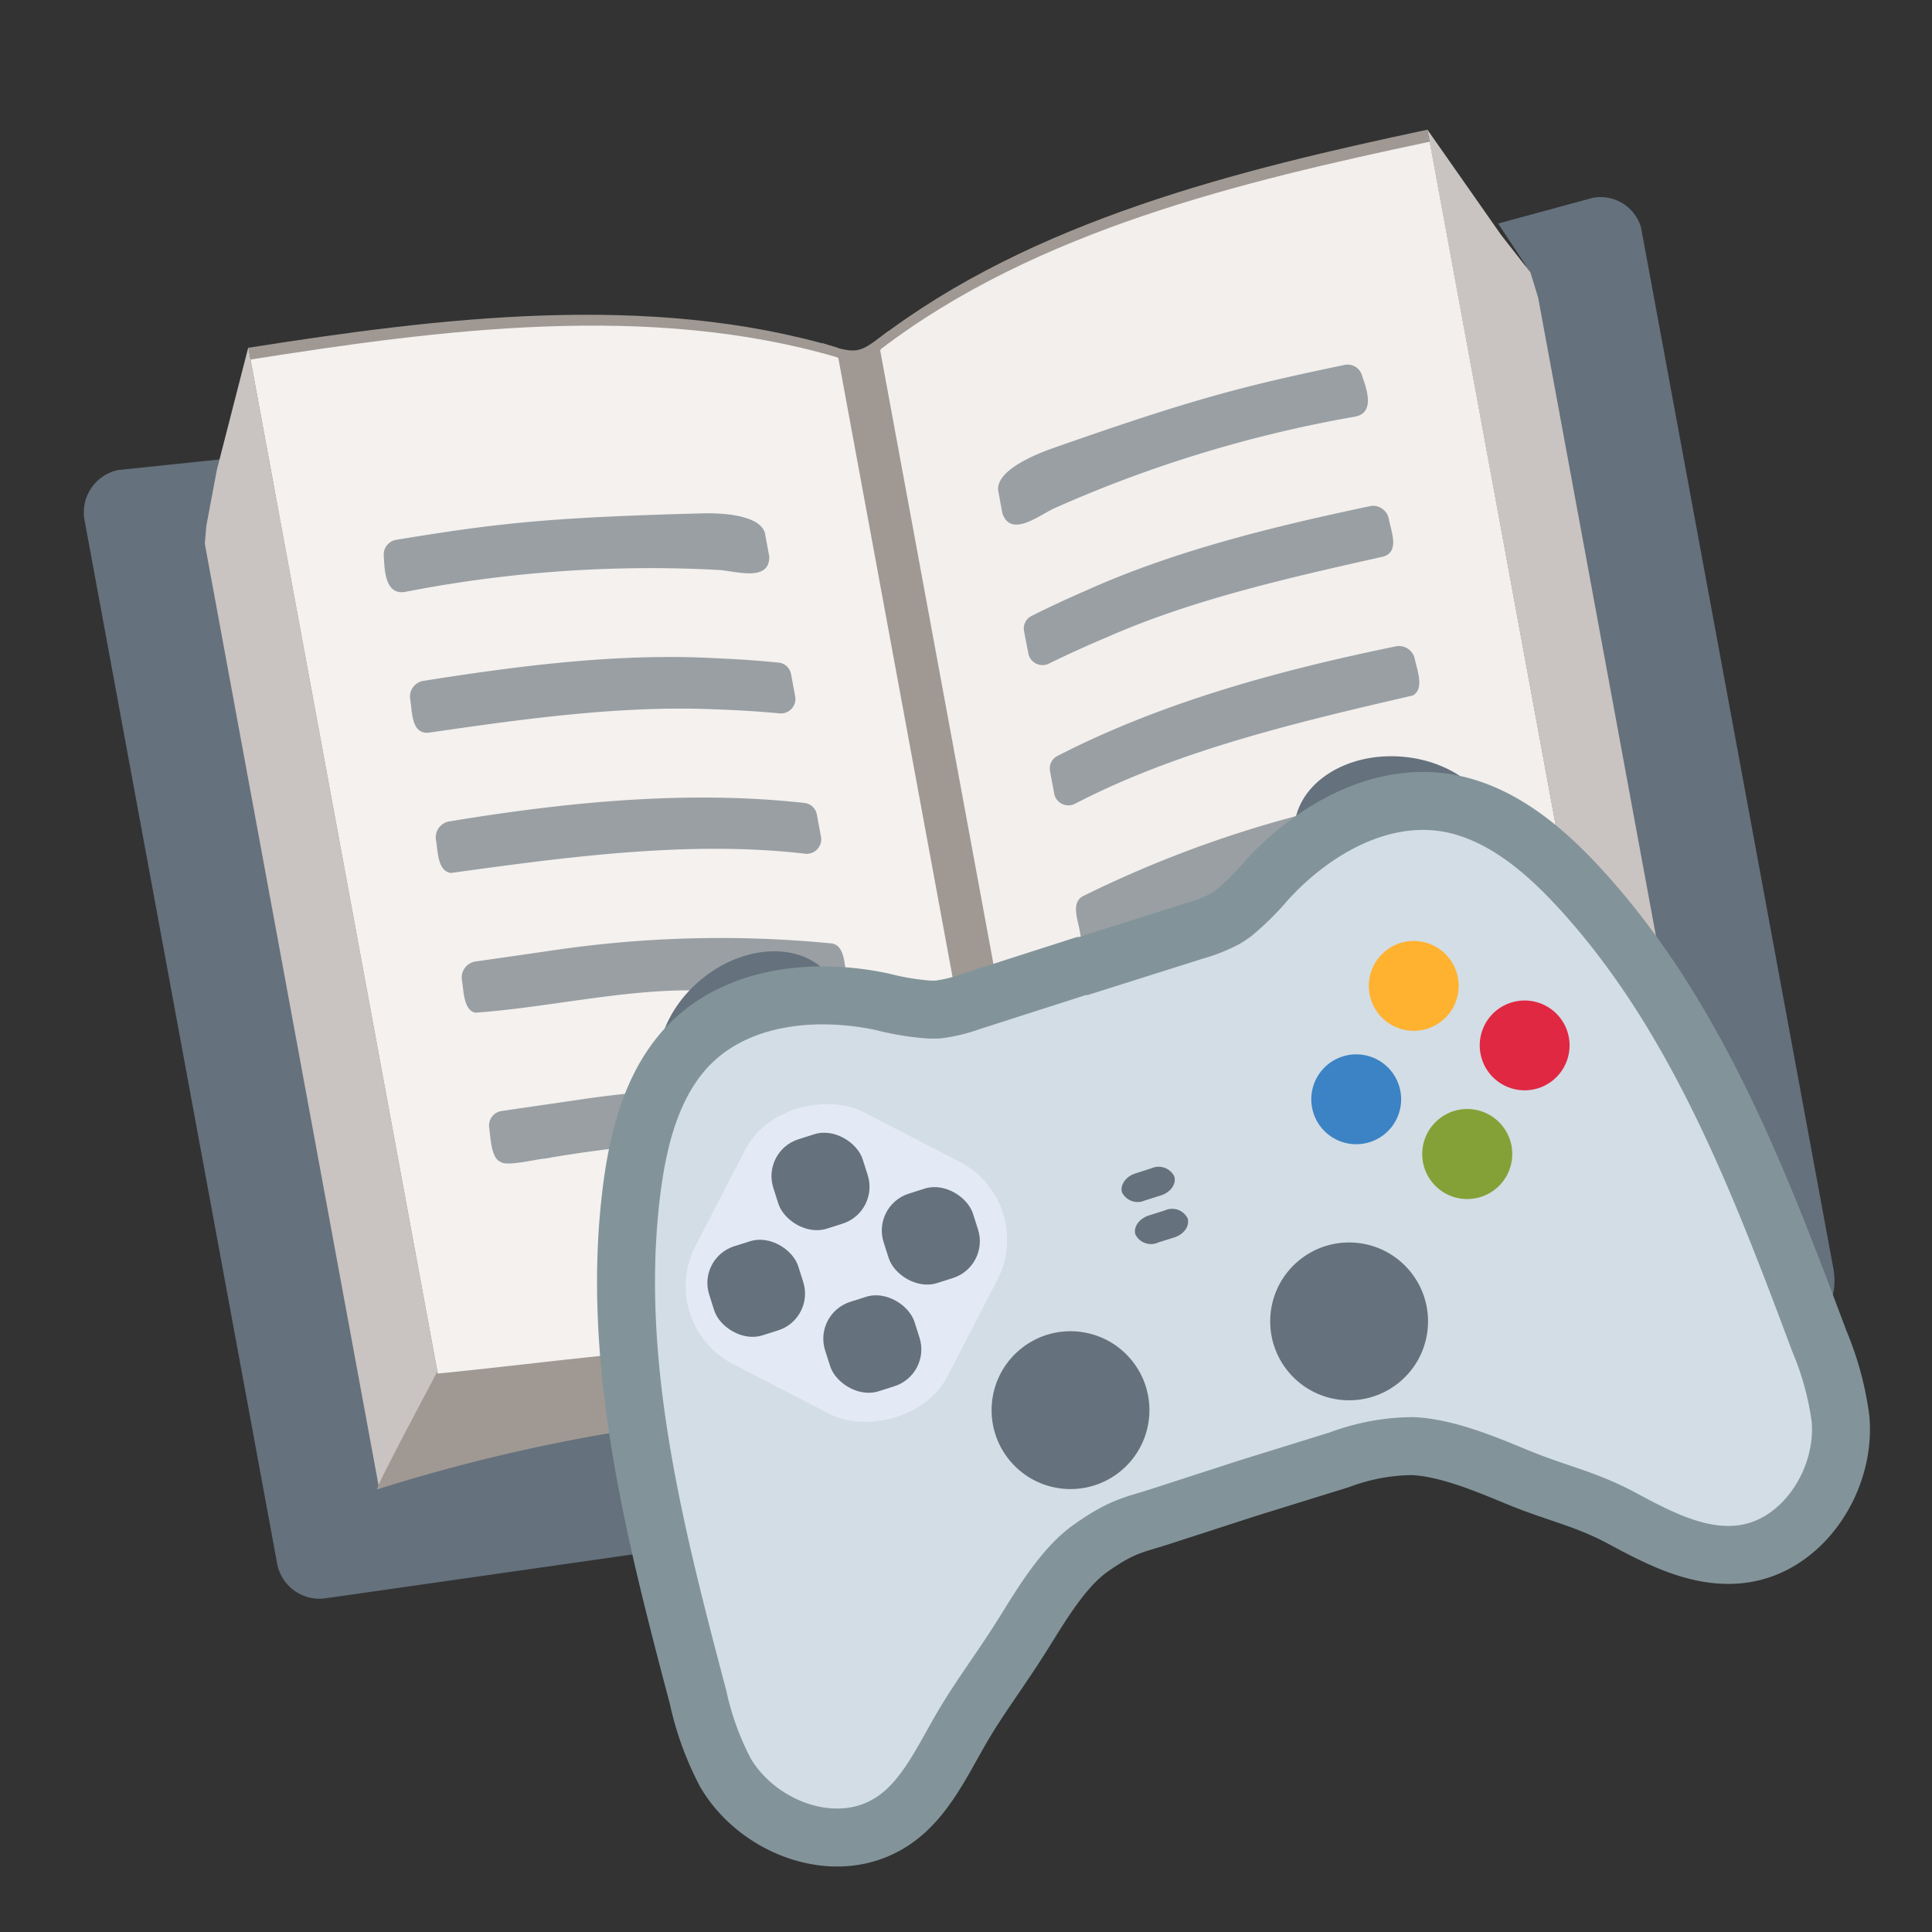 <svg xmlns="http://www.w3.org/2000/svg" viewBox="0 0 200 200"><rect x="0" y="0" width="200" height="200" fill="#333333" stroke="none"/><defs><style>.a{fill:#4f4338;}.b{fill:#4c0808;}.c{fill:#d32f2f;}.d{fill:#65717c;}.e{fill:#475056;}.f{fill:#c9c3c1;}.g{fill:#a09993;}.h{fill:#f2efed;}.i{fill:#999fa3;}.j{fill:#f4f1ef;}.k{fill:#d3dde5;stroke:#829499;stroke-miterlimit:10;stroke-width:6px;}.l{fill:#3b83c4;}.m{fill:#84a137;}.n{fill:#e02843;}.o{fill:#ffb230;}.p{fill:#eef4ff;opacity:0.6;}</style></defs><path class="a" d="M109.7,149.57v0h0v0a8.85,8.85,0,0,0-5.55-4.09,17.37,17.37,0,0,0-6.66-.22c1.23,6.45,7.12,10.8,13.2,9.68s10.06-7.29,8.87-13.75a17.52,17.52,0,0,0-6.13,2.57A8.88,8.88,0,0,0,109.7,149.57Z"/><polygon class="b" points="108.52 143.2 108.52 143.2 108.72 144.27 108.52 143.2"/><polygon class="c" points="39.59 155.9 39.59 155.9 39.59 155.9 39.59 155.9"/><path class="d" d="M22.75,47.56l-10.54,1.1A4.48,4.48,0,0,0,8.78,54L28.66,161.7a4.46,4.46,0,0,0,5.08,3.75l61.1-8.73a4.17,4.17,0,0,1,3.61,1.19,15.75,15.75,0,0,0,13.49,3.41c5.28-1,9.48-4.12,11.39-8a4.2,4.2,0,0,1,3-2.41l60.15-13.64c2.36-.44,3.89-2.81,3.3-6L169.88,23.55a4.36,4.36,0,0,0-5-3.07l-9.79,2.66,2.82,4.28.6,2,18.41,96.94"/><path class="e" d="M119.91,140.39l-.4.1c1.18,6.46-2.78,12.63-8.87,13.75s-12-3.22-13.2-9.68l-.41.05"/><polygon class="f" points="39.2 153.84 39.2 153.84 39.2 153.84 39.2 153.84 45.29 142.03 25.71 35.93 22.45 48.63 21.36 54.43 21.2 56.28 39.2 153.84"/><path class="g" d="M108.34,142.23l-.38-2c.12.66.44,2.39.56,3h0l-.18-1,14.42-2-2.8.88a307.55,307.55,0,0,1,57.33-12.4c-3.86-2.4-6.87-5.82-10-9.18l0,.09c-80,16.77-45.17,51.8-75.28-85.38-3,2.21-3,2.61-6.88,1.27,20.51,138.63,40.71,93.85-39.87,106.6V142c-.4.81-6.26,11.71-6.24,12.19l.15-.38-.15.38a180.63,180.63,0,0,1,23.79-5.78,236.08,236.08,0,0,1,34.24-3.13h0"/><polyline class="f" points="159.23 30.81 158.43 28.2 155.38 24.3 147.75 13.4 147.75 13.42 167.32 119.51 173.1 125.65 177.29 128.69"/><path class="g" d="M121.54,140.39l-13.2,1.84.18,1,.2,1.07-.2-1.07-.18-1-.38-2,.38,2L97,145.11l.08.2h0l.4-.05a17.37,17.37,0,0,1,6.66.22,8.85,8.85,0,0,1,5.55,4.09v0h0v0a8.88,8.88,0,0,1,3.72-5.81,17.52,17.52,0,0,1,6.13-2.57c.14,0,.27-.08.41-.1h0Z"/><path class="g" d="M167.32,119.52,147.75,13.43c-19.46,4.13-40.91,9.38-57,21.77l.2,0L109,133.23c2.41,11.63,11.6,1,17.12-.67,12.23-6.36,28.06-9.12,41.22-13Z"/><path class="h" d="M167.34,119.61,148,14.67c-19.46,4.12-40.67,9.17-56.82,21.47l-.06.15,17.9,97c2.39,11.5,11.6.91,17.12-.7,12.24-6.32,28.06-9.08,41.23-12.93Z"/><path class="i" d="M140.33,43.12a132.5,132.5,0,0,0-31.13,9.47c-1.55.68-4.53,3.15-5.43.56h0l-.45-2.44h0c-.12-2.1,4-3.71,5.58-4.28,14.76-5.19,19.88-6.48,30.32-8.66A1.55,1.55,0,0,1,141,38.89C141.48,40.28,142.35,42.68,140.33,43.12Z"/><path class="i" d="M143.23,57.61c-9.49,2.13-19.65,4.4-28.54,8.31q-3.07,1.29-6.06,2.75a1.49,1.49,0,0,1-2.17-1h0L106,65.29h0a1.46,1.46,0,0,1,.81-1.54c1.87-.94,3.78-1.82,5.71-2.66,9.23-4.14,19.47-6.62,29.39-8.71a1.66,1.66,0,0,1,1.86,1.34C144,55,144.91,57.07,143.23,57.61Z"/><path class="i" d="M146.24,72c-11.77,2.72-24.28,5.66-34.93,11.19a1.49,1.49,0,0,1-2.17-1h0l-.45-2.41h0a1.45,1.45,0,0,1,.81-1.54c10.89-5.6,23.09-8.89,35.1-11.35a1.68,1.68,0,0,1,1.86,1.33C146.7,69.39,147.48,71.33,146.24,72Z"/><path class="i" d="M149.05,86.41c-6.84,2.09-14.71,3.15-21.44,5.71A114.55,114.55,0,0,0,114,97.73a1.55,1.55,0,0,1-2.17-1h0c-.09-1.13-1.14-3.32.36-4A118,118,0,0,1,139,83.31l4-.9,4.06-.92a1.66,1.66,0,0,1,2.09,1.29C149.37,83.87,150.13,85.74,149.05,86.41Z"/><path class="g" d="M86.71,36c-19.5-5.82-41.34-3.09-61,0L45.29,142.06l0,.06C59,141,74.75,138,88.45,139.54c5.73-.45,18.13,6.25,16.23-5.48"/><path class="j" d="M45.32,142.19c17.37-1.7,36.1-5,53.47-1.29,3.6.67,7.21-.81,5.9-6.8l-17.9-97L86.7,37c-19.45-5.72-41.13-2.88-60.76.22Z"/><path class="i" d="M41.9,61.28A132.23,132.23,0,0,1,74.36,59c1.69.08,5.35,1.32,5.27-1.41h0l-.45-2.44h0c-.64-2-5-2.06-6.73-2-15.65.42-20.89,1-31.42,2.73a1.55,1.55,0,0,0-1.3,1.69C39.81,59,39.86,61.59,41.9,61.28Z"/><path class="i" d="M44.36,75.85C54,74.45,64.29,73,74,73.43c2.22.07,4.44.21,6.64.41a1.5,1.5,0,0,0,1.69-1.67h0l-.45-2.43h0a1.46,1.46,0,0,0-1.31-1.15c-2.08-.21-4.18-.35-6.28-.44-10.1-.58-20.55.76-30.56,2.35a1.65,1.65,0,0,0-1.26,1.91C42.68,73.73,42.59,76,44.36,75.85Z"/><path class="i" d="M46.68,90.37c12-1.66,24.7-3.38,36.63-2A1.5,1.5,0,0,0,85,86.69h0l-.45-2.42h0a1.46,1.46,0,0,0-1.3-1.15c-12.18-1.35-24.74-.07-36.84,1.93A1.68,1.68,0,0,0,45.14,87C45.33,88.09,45.29,90.19,46.68,90.37Z"/><path class="i" d="M49.2,104.83c7.13-.49,14.87-2.31,22.06-2.31A112.83,112.83,0,0,1,86,102.9a1.56,1.56,0,0,0,1.69-1.68h0c-.32-1.08-.12-3.5-1.75-3.57a118.1,118.1,0,0,0-28.42.69l-4.07.59-4.12.59a1.68,1.68,0,0,0-1.5,2C48,102.58,48,104.59,49.2,104.83Z"/><path class="i" d="M51.82,120.27c.58.53,3.88-.32,4.58-.33a124.14,124.14,0,0,1,32.47-1.41,1.52,1.52,0,0,0,1.69-1.7c-.37-1-.11-3.6-1.77-3.64a115.65,115.65,0,0,0-28.43.59c-2,.3-6.48.94-8.42,1.23a1.51,1.51,0,0,0-1.3,1.7C50.78,117.65,50.82,119.91,51.82,120.27Z"/><ellipse class="d" cx="144.51" cy="86.39" rx="8.08" ry="10.54" transform="translate(46.23 223.09) rotate(-85.16)"/><ellipse class="d" cx="77.69" cy="107.66" rx="10.53" ry="8.08" transform="translate(-51.11 75.48) rotate(-40.16)"/><path class="k" d="M188.34,138.84c-6.29-16.8-12.87-34.06-25.09-47.2-3.72-4-8.22-7.69-13.62-8.55-6.9-1.07-13.73,2.83-18.47,8a27.54,27.54,0,0,1-3.42,3.41,9.23,9.23,0,0,1-.89.6,15.67,15.67,0,0,1-3.15,1.25L112.16,100h0l-.1,0-.1,0h0l-11.53,3.7a15.79,15.79,0,0,1-3.29.8,9.73,9.73,0,0,1-1.08,0,27.73,27.73,0,0,1-4.75-.8c-6.85-1.45-14.67-.69-19.69,4.18-3.91,3.81-5.44,9.43-6.17,14.84-2.37,17.78,2.24,35.67,6.82,53a30.61,30.61,0,0,0,2.82,7.77c3.23,5.53,10.84,8.56,16.48,5.53C95.4,187,97.3,182.75,99.48,179c1.94-3.36,4.11-6.13,6.52-10,1.83-2.92,4.08-6.73,6.89-8.72,3.31-2.35,4.6-2.44,7.1-3.25l9.26-3,9.39-2.91a22,22,0,0,1,7.58-1.42c3.44.14,7.48,1.81,10.66,3.13,4.26,1.78,7.19,2.27,11.1,4.38s8,4.2,12.3,3.67c6.35-.78,10.81-7.65,10.25-14A31.12,31.12,0,0,0,188.34,138.84Z"/><path class="l" d="M144.82,112.37a4.65,4.65,0,1,1-5.84-3A4.64,4.64,0,0,1,144.82,112.37Z"/><path class="m" d="M155.61,116.66a4.66,4.66,0,1,1-6.51-.93A4.66,4.66,0,0,1,155.61,116.66Z"/><path class="n" d="M161.56,105.44a4.65,4.65,0,1,1-6.52-.94A4.66,4.66,0,0,1,161.56,105.44Z"/><path class="o" d="M150.08,99.28a4.65,4.65,0,1,1-6.52-.94A4.65,4.65,0,0,1,150.08,99.28Z"/><path class="d" d="M122.94,126.12c.25.79-.4,1.7-1.45,2l-1.59.5a1.8,1.8,0,0,1-2.36-.82c-.25-.78.41-1.69,1.46-2l1.59-.5A1.79,1.79,0,0,1,122.94,126.12Z"/><circle class="d" cx="110.81" cy="145.99" r="8.17" transform="translate(-68.02 105.87) rotate(-40.16)"/><circle class="d" cx="139.66" cy="136.8" r="8.17" transform="translate(-55.3 122.31) rotate(-40.16)"/><rect class="p" x="72.93" y="116.04" width="29.37" height="29.37" rx="9.07" transform="translate(243.98 112.95) rotate(117.34)"/><rect class="d" x="91.5" y="123.09" width="9.71" height="9.71" rx="4" transform="translate(-34.27 35.25) rotate(-17.66)"/><rect class="d" x="85.44" y="134.29" width="9.71" height="9.71" rx="4" transform="translate(-37.95 33.94) rotate(-17.66)"/><rect class="d" x="74.1" y="128.63" width="9.71" height="9.71" rx="4" transform="matrix(0.95, -0.3, 0.3, 0.95, -36.77, 30.24)"/><rect class="d" x="80.08" y="117.46" width="9.71" height="9.71" rx="4" transform="translate(-33.1 31.52) rotate(-17.66)"/><path class="d" d="M121.56,121.77c.25.79-.4,1.7-1.45,2l-1.59.5a1.81,1.81,0,0,1-2.36-.82c-.25-.78.4-1.7,1.45-2l1.59-.51A1.82,1.82,0,0,1,121.56,121.77Z"/></svg>
